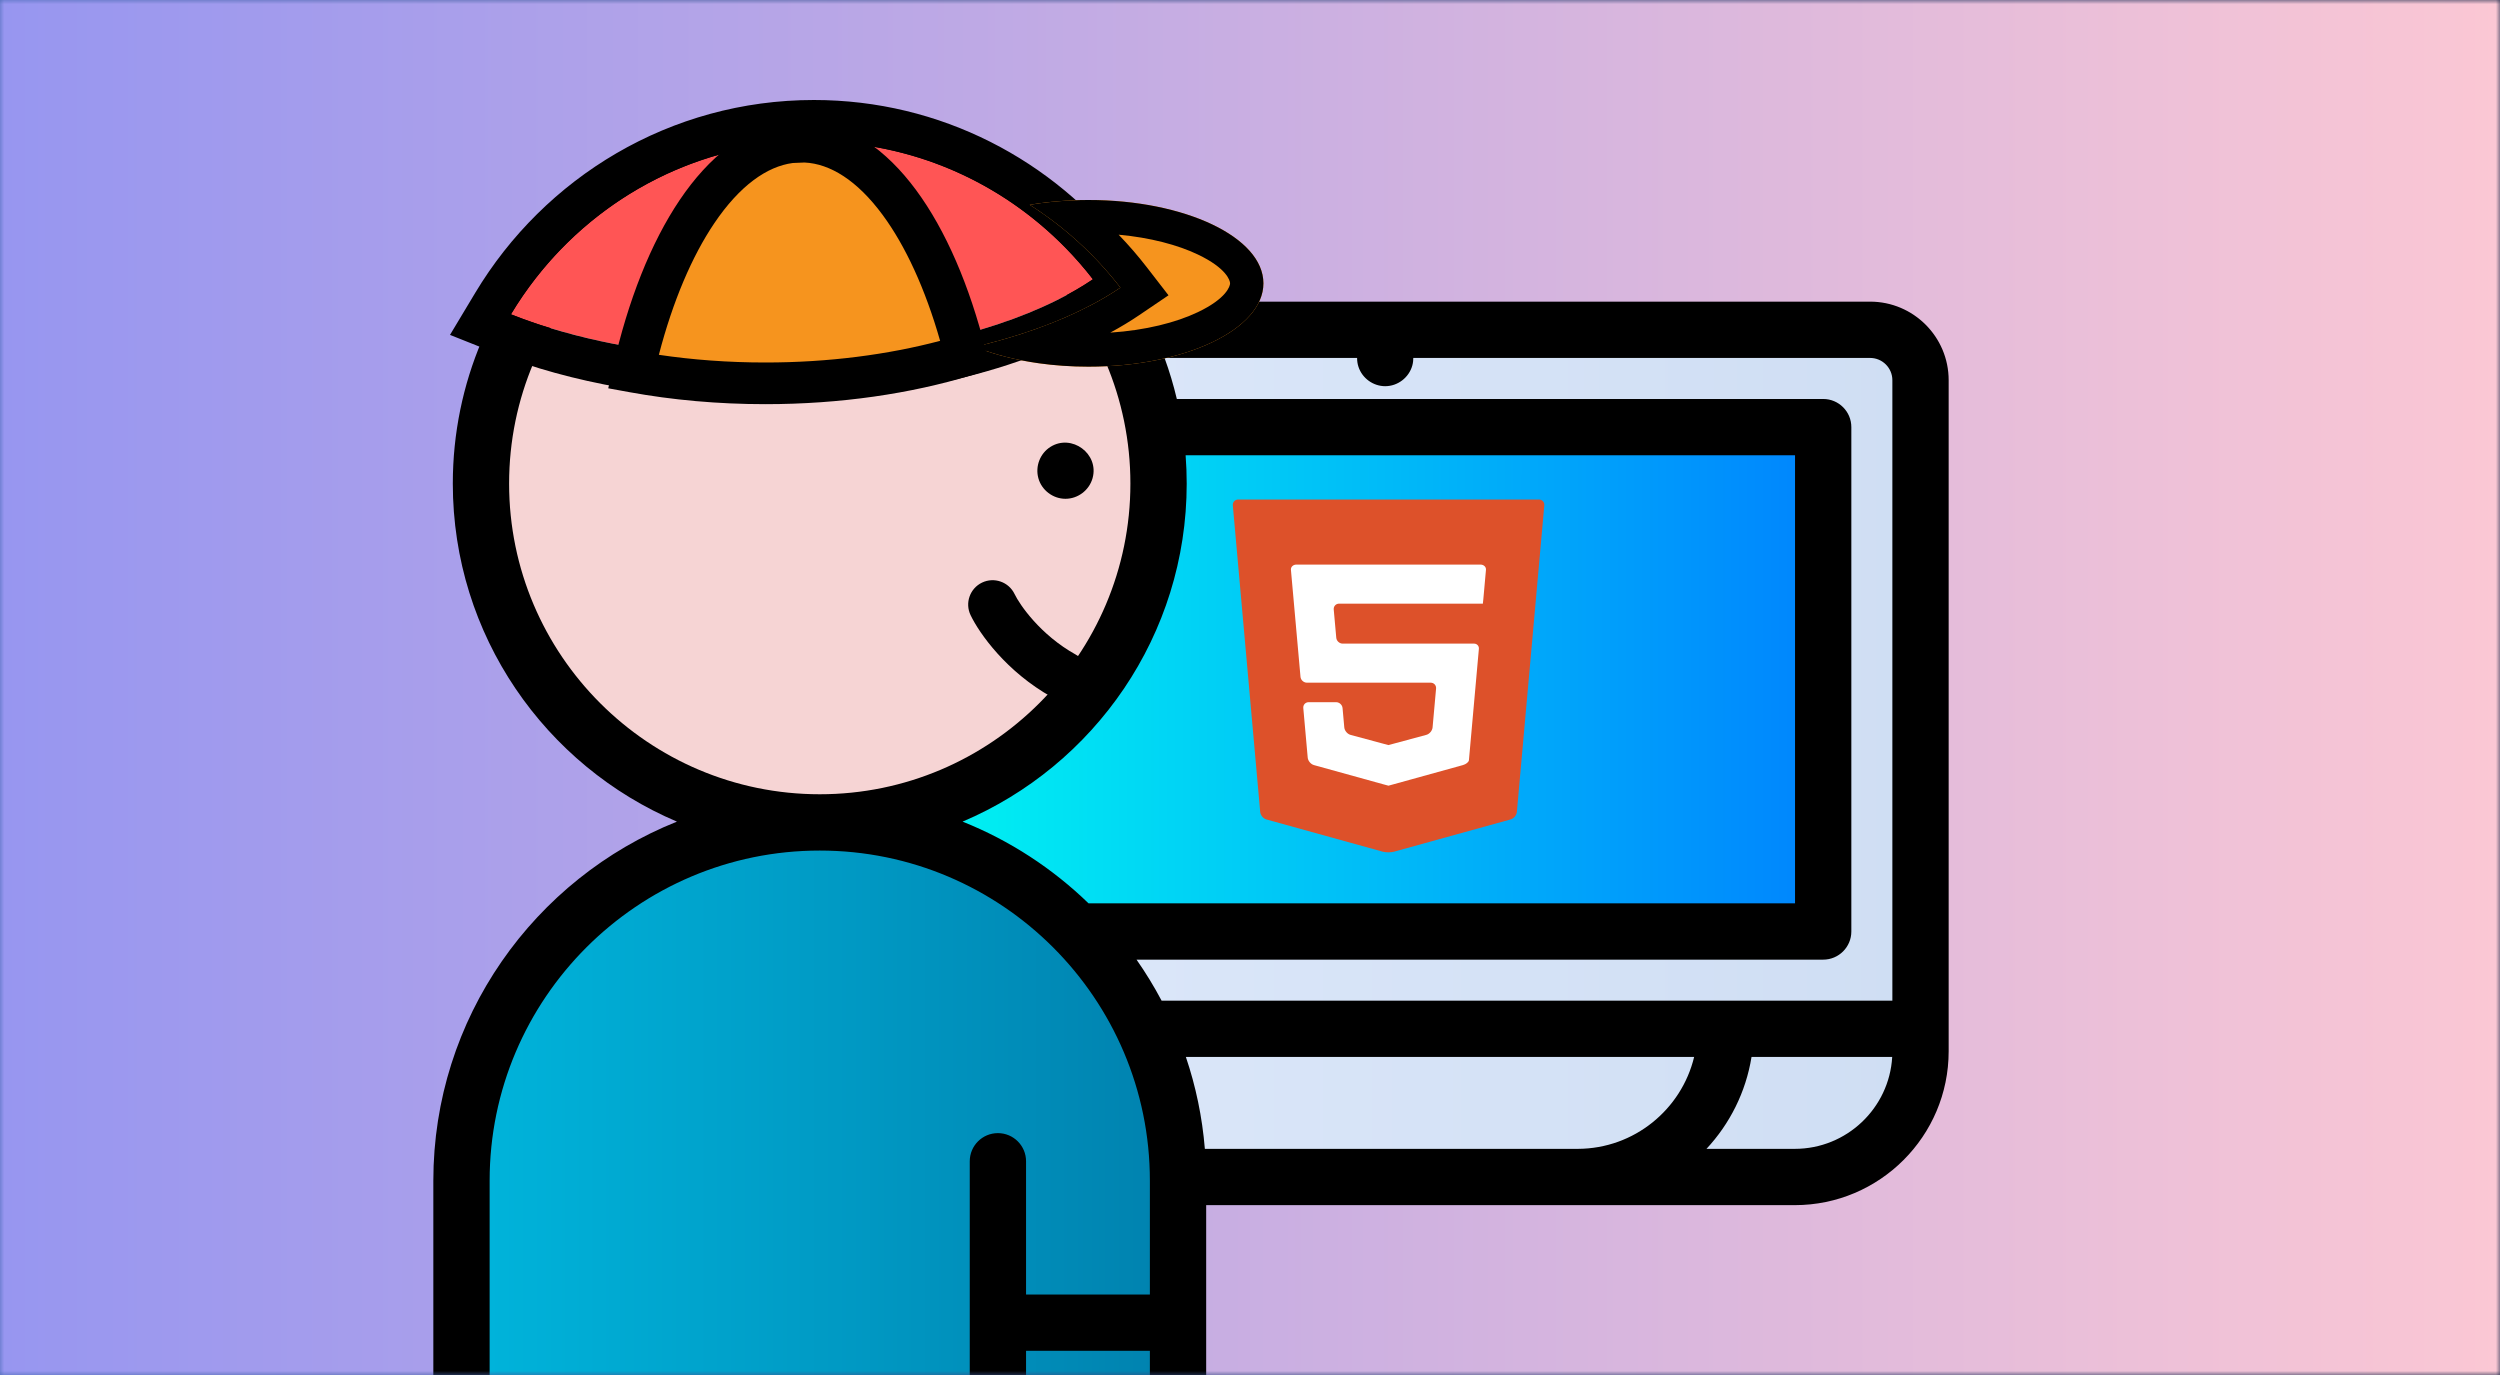 <svg width="300" height="165" viewBox="0 0 300 165" fill="none" xmlns="http://www.w3.org/2000/svg">
<rect x="0" y="0" width="300" height="165" fill="#333333" stroke="none"/>
<rect width="300" height="165" fill="url(#paint0_linear)"/>
<mask id="mask0" mask-type="alpha" maskUnits="userSpaceOnUse" x="0" y="0" width="300" height="165">
<rect width="300" height="165" fill="#C4C4C4"/>
</mask>
<g mask="url(#mask0)">
<rect width="300" height="165" fill="url(#paint1_linear)"/>
<path d="M229.233 39.673H136C120.686 43.801 89.789 53.095 88.708 57.239C87.356 62.418 87.807 98.675 101.769 98.675C115.732 98.675 126.091 109.26 133.072 116.241C138.657 121.826 141.855 135.233 142.756 141.238H216.171C218.648 140.413 224.008 138.356 225.63 136.734C227.251 135.113 228.707 131.705 229.233 130.203V39.673Z" fill="url(#paint2_linear)" stroke="black"/>
<path d="M219.774 110.386V51.609H139.378C139.978 53.936 139.738 62.373 133.973 77.507C128.208 92.64 108.901 97.925 99.968 98.675C103.346 99.201 111.633 100.747 117.759 102.729C123.884 104.711 128.418 108.659 129.919 110.386H219.774Z" fill="url(#paint3_linear)" stroke="black"/>
<circle cx="98.166" cy="57.013" r="40.761" fill="#F6D4D4"/>
<path d="M138.477 179.747H56.954V135.608H57.092C58.81 114.677 76.341 98.225 97.716 98.225C119.09 98.225 136.622 114.677 138.339 135.608H138.477V179.747Z" fill="url(#paint4_linear)"/>
<path d="M127.855 59.855C129.358 59.855 130.71 58.823 131.11 57.376C131.916 54.454 128.601 52.019 126.051 53.627C124.805 54.413 124.212 55.959 124.602 57.38C124.999 58.826 126.355 59.855 127.855 59.855Z" fill="black"/>
<path fill-rule="evenodd" clip-rule="evenodd" d="M136.598 36.197H224.413C229.611 36.197 233.84 40.426 233.839 45.624V126.156C233.839 136.336 225.555 144.618 215.373 144.618H144.741V178.622C144.741 180.488 143.229 182 141.363 182H55.378C53.512 182 52 180.488 52 178.622V141.682C52 122.164 64.122 105.425 81.232 98.595C65.441 91.898 54.337 76.239 54.337 58.034C54.337 33.753 74.09 14 98.371 14C114.711 14 129 22.946 136.598 36.197ZM163.018 44.026C162.901 43.675 162.849 43.313 162.852 42.953H139.744C140.329 44.553 140.822 46.197 141.22 47.877H218.783C220.649 47.877 222.161 49.389 222.161 51.255V111.779C222.161 113.645 220.649 115.157 218.783 115.157H136.384C137.484 116.73 138.49 118.373 139.392 120.08H227.084V45.624C227.084 44.151 225.886 42.953 224.413 42.953H169.594C169.594 43.082 169.589 43.212 169.575 43.344C169.557 43.516 169.526 43.691 169.476 43.867C169.071 45.311 167.73 46.343 166.225 46.343C164.779 46.343 163.474 45.395 163.018 44.026ZM144.583 137.862H189.356C196.108 137.834 201.776 133.136 203.296 126.836H142.305C143.493 130.344 144.27 134.038 144.583 137.862ZM215.404 54.633H142.274C142.36 55.755 142.404 56.889 142.404 58.033C142.404 76.238 131.3 91.897 115.509 98.595C121.183 100.86 126.308 104.216 130.625 108.401C159.01 108.401 187.118 108.401 215.404 108.401V54.633ZM98.371 20.756C77.816 20.756 61.093 37.478 61.093 58.033C61.093 78.589 77.816 95.311 98.371 95.311C118.926 95.311 135.648 78.589 135.648 58.033C135.648 37.478 118.926 20.756 98.371 20.756ZM98.371 102.067C76.527 102.067 58.756 119.838 58.756 141.682V175.244H116.37V139.353C116.37 137.487 117.882 135.975 119.748 135.975C121.614 135.975 123.126 137.487 123.126 139.353V155.342H137.985V141.682C137.985 119.838 120.214 102.067 98.371 102.067ZM123.126 162.098V175.244H137.985V162.098H123.126ZM204.778 137.862H215.374C221.603 137.862 226.711 132.976 227.065 126.836H210.183C209.503 131.058 207.569 134.863 204.778 137.862Z" fill="black"/>
<path d="M154.691 94.847L152.439 63.994H181.04L178.112 94.847L165.951 98L154.691 94.847Z" fill="white"/>
<path d="M148.584 59.941C148.194 59.941 147.904 60.258 147.938 60.645L151.225 97.441C151.26 97.829 151.595 98.231 151.971 98.335L165.92 102.2C166.296 102.305 166.91 102.305 167.286 102.201L181.277 98.329C181.653 98.225 181.989 97.823 182.023 97.436L185.316 60.645C185.351 60.258 185.06 59.941 184.67 59.941H148.584ZM178.316 68.38C178.285 68.725 178.231 69.326 178.196 69.713L178.11 70.679C178.075 71.066 178.025 71.62 177.999 71.91C177.973 72.2 177.948 72.437 177.943 72.437C177.939 72.437 177.616 72.437 177.227 72.437H167.336C166.946 72.437 166.624 72.437 166.619 72.437C166.615 72.437 166.293 72.437 165.903 72.437H160.694C160.304 72.437 160.013 72.754 160.048 73.141L160.352 76.531C160.386 76.918 160.734 77.235 161.124 77.235H165.903C166.293 77.235 166.615 77.235 166.62 77.235C166.624 77.235 166.946 77.235 167.336 77.235H175.551C175.941 77.235 176.544 77.235 176.891 77.235C177.239 77.235 177.497 77.518 177.466 77.864C177.434 78.21 177.38 78.81 177.346 79.197L176.369 90.125C176.334 90.513 176.29 91.008 176.271 91.225C176.251 91.443 175.928 91.706 175.552 91.81L167.31 94.091C166.934 94.194 166.622 94.28 166.616 94.282C166.611 94.283 166.299 94.199 165.923 94.095L157.672 91.81C157.296 91.706 156.96 91.304 156.926 90.916L156.395 84.967C156.36 84.579 156.651 84.262 157.041 84.262H157.794C158.184 84.262 158.822 84.262 159.211 84.262H160.334C160.724 84.262 161.071 84.579 161.106 84.967L161.315 87.296C161.349 87.683 161.685 88.083 162.062 88.185L165.921 89.225C166.298 89.326 166.607 89.409 166.609 89.409C166.61 89.409 166.92 89.326 167.296 89.225L171.162 88.182C171.539 88.081 171.875 87.681 171.91 87.293L172.329 82.627C172.364 82.24 172.074 81.922 171.684 81.922H167.336C166.946 81.922 166.624 81.922 166.62 81.922C166.615 81.922 166.293 81.922 165.903 81.922H156.83C156.441 81.922 156.093 81.605 156.059 81.218L155.03 69.713C154.995 69.326 154.942 68.726 154.911 68.38C154.88 68.034 155.173 67.751 155.563 67.751H165.903C166.293 67.751 166.615 67.751 166.62 67.751C166.624 67.751 166.946 67.751 167.336 67.751H177.663C178.053 67.751 178.347 68.034 178.316 68.38Z" fill="#DD512A"/>
<path fill-rule="evenodd" clip-rule="evenodd" d="M117.847 69.911C119.305 69.214 121.053 69.831 121.751 71.289C122.354 72.551 124.831 76.185 129.089 78.551C130.503 79.336 131.012 81.118 130.227 82.532C129.441 83.945 127.659 84.454 126.246 83.669C120.775 80.63 117.517 76.007 116.469 73.815C115.771 72.357 116.388 70.609 117.847 69.911Z" fill="black"/>
<path d="M61.312 37.718C68.764 25.298 82.258 17 97.668 17C111.266 17 123.372 23.461 131.152 33.514C122.707 39.237 108.398 43 92.168 43C80.36 43 69.568 41.008 61.312 37.718Z" fill="#FF5555"/>
<path fill-rule="evenodd" clip-rule="evenodd" d="M54 40.187L57.025 35.146C65.333 21.299 80.412 12 97.668 12C112.892 12 126.429 19.241 135.106 30.454L138.365 34.666L133.956 37.653C124.399 44.13 108.988 48 92.168 48C79.844 48 68.407 45.927 59.461 42.363L54 40.187ZM61.312 37.718C62.84 38.327 64.454 38.891 66.146 39.407C73.597 41.677 82.545 43 92.168 43C105.863 43 118.19 40.321 126.781 36.045C128.371 35.254 129.833 34.408 131.152 33.514C130.12 32.181 129.013 30.912 127.837 29.712C120.137 21.862 109.464 17 97.668 17C84.087 17 71.993 23.446 64.213 33.478C63.166 34.829 62.196 36.245 61.312 37.718Z" fill="black"/>
<path d="M117 41.616C120.666 43.102 125.418 44 130.61 44C142.208 44 151.61 39.523 151.61 34C151.61 28.477 142.208 24 130.61 24C128.139 24 125.768 24.203 123.566 24.576C127.738 27.232 131.422 30.601 134.45 34.514C130.043 37.5 124.04 39.953 117 41.616Z" fill="#F6941E"/>
<path fill-rule="evenodd" clip-rule="evenodd" d="M130.987 36.58C128.965 37.646 126.718 38.62 124.279 39.487C122.01 40.294 119.574 41.008 117 41.616C119.204 42.51 121.802 43.191 124.652 43.592C126.541 43.857 128.54 44 130.61 44C142.208 44 151.61 39.523 151.61 34C151.61 28.477 142.208 24 130.61 24C130.291 24 129.973 24.003 129.657 24.01C127.529 24.055 125.483 24.251 123.566 24.576C125.222 25.631 126.802 26.797 128.294 28.066C129.538 29.124 130.722 30.253 131.839 31.447C132.755 32.427 133.627 33.451 134.45 34.514C133.386 35.235 132.229 35.925 130.987 36.58ZM134.236 28.163C135.431 29.4 136.558 30.703 137.613 32.066L140.22 35.436L136.694 37.825C135.613 38.557 134.457 39.255 133.233 39.915C137.463 39.639 141.115 38.709 143.74 37.46C147.191 35.816 147.61 34.327 147.61 34C147.61 33.673 147.191 32.184 143.74 30.54C141.325 29.39 138.04 28.512 134.236 28.163Z" fill="black"/>
<path fill-rule="evenodd" clip-rule="evenodd" d="M115.867 42.632C108.835 44.771 100.617 46 91.836 46C86.28 46 80.948 45.508 76 44.604C79.502 29.028 86.601 18.087 94.9 17.07C95.453 17.035 96.009 17.011 96.568 17C104.88 17.32 112.092 27.584 115.867 42.632Z" fill="#F6941E"/>
<path fill-rule="evenodd" clip-rule="evenodd" d="M96.591 14.499L96.664 14.502C101.885 14.703 106.385 18.008 109.93 22.808C113.497 27.637 116.354 34.297 118.292 42.024L118.871 44.331L116.595 45.024C109.308 47.24 100.843 48.5 91.836 48.5C86.134 48.5 80.652 47.995 75.551 47.064L72.99 46.596L73.561 44.056C75.358 36.065 78.105 29.12 81.58 23.978C85.024 18.88 89.425 15.222 94.596 14.588L94.668 14.579L94.741 14.575C95.33 14.537 95.923 14.512 96.518 14.501L96.591 14.499ZM95.136 19.56C92.028 19.969 88.755 22.289 85.723 26.777C83.047 30.737 80.74 36.134 79.063 42.577C83.109 43.177 87.395 43.5 91.836 43.5C99.432 43.5 106.568 42.555 112.815 40.901C111.028 34.638 108.636 29.472 105.908 25.778C102.848 21.635 99.611 19.647 96.541 19.501C96.07 19.512 95.602 19.531 95.136 19.56Z" fill="black"/>
</g>
<defs>
<linearGradient id="paint0_linear" x1="0" y1="82.5" x2="300" y2="82.5" gradientUnits="userSpaceOnUse">
<stop stop-color="#4B6CB7"/>
<stop offset="1" stop-color="#182848"/>
</linearGradient>
<linearGradient id="paint1_linear" x1="0" y1="82.5" x2="300" y2="82.5" gradientUnits="userSpaceOnUse">
<stop stop-color="#9796F0"/>
<stop offset="1" stop-color="#FBC7D4"/>
</linearGradient>
<linearGradient id="paint2_linear" x1="88.202" y1="90.456" x2="229.233" y2="90.456" gradientUnits="userSpaceOnUse">
<stop stop-color="#E0EAFC"/>
<stop offset="1" stop-color="#CFDEF3"/>
</linearGradient>
<linearGradient id="paint3_linear" x1="99.968" y1="80.997" x2="219.774" y2="80.997" gradientUnits="userSpaceOnUse">
<stop stop-color="#00FFF0"/>
<stop offset="1" stop-color="#0083FE"/>
</linearGradient>
<linearGradient id="paint4_linear" x1="56.954" y1="138.986" x2="138.477" y2="138.986" gradientUnits="userSpaceOnUse">
<stop stop-color="#00B4DB"/>
<stop offset="1" stop-color="#0083B0"/>
</linearGradient>
</defs>
</svg>
